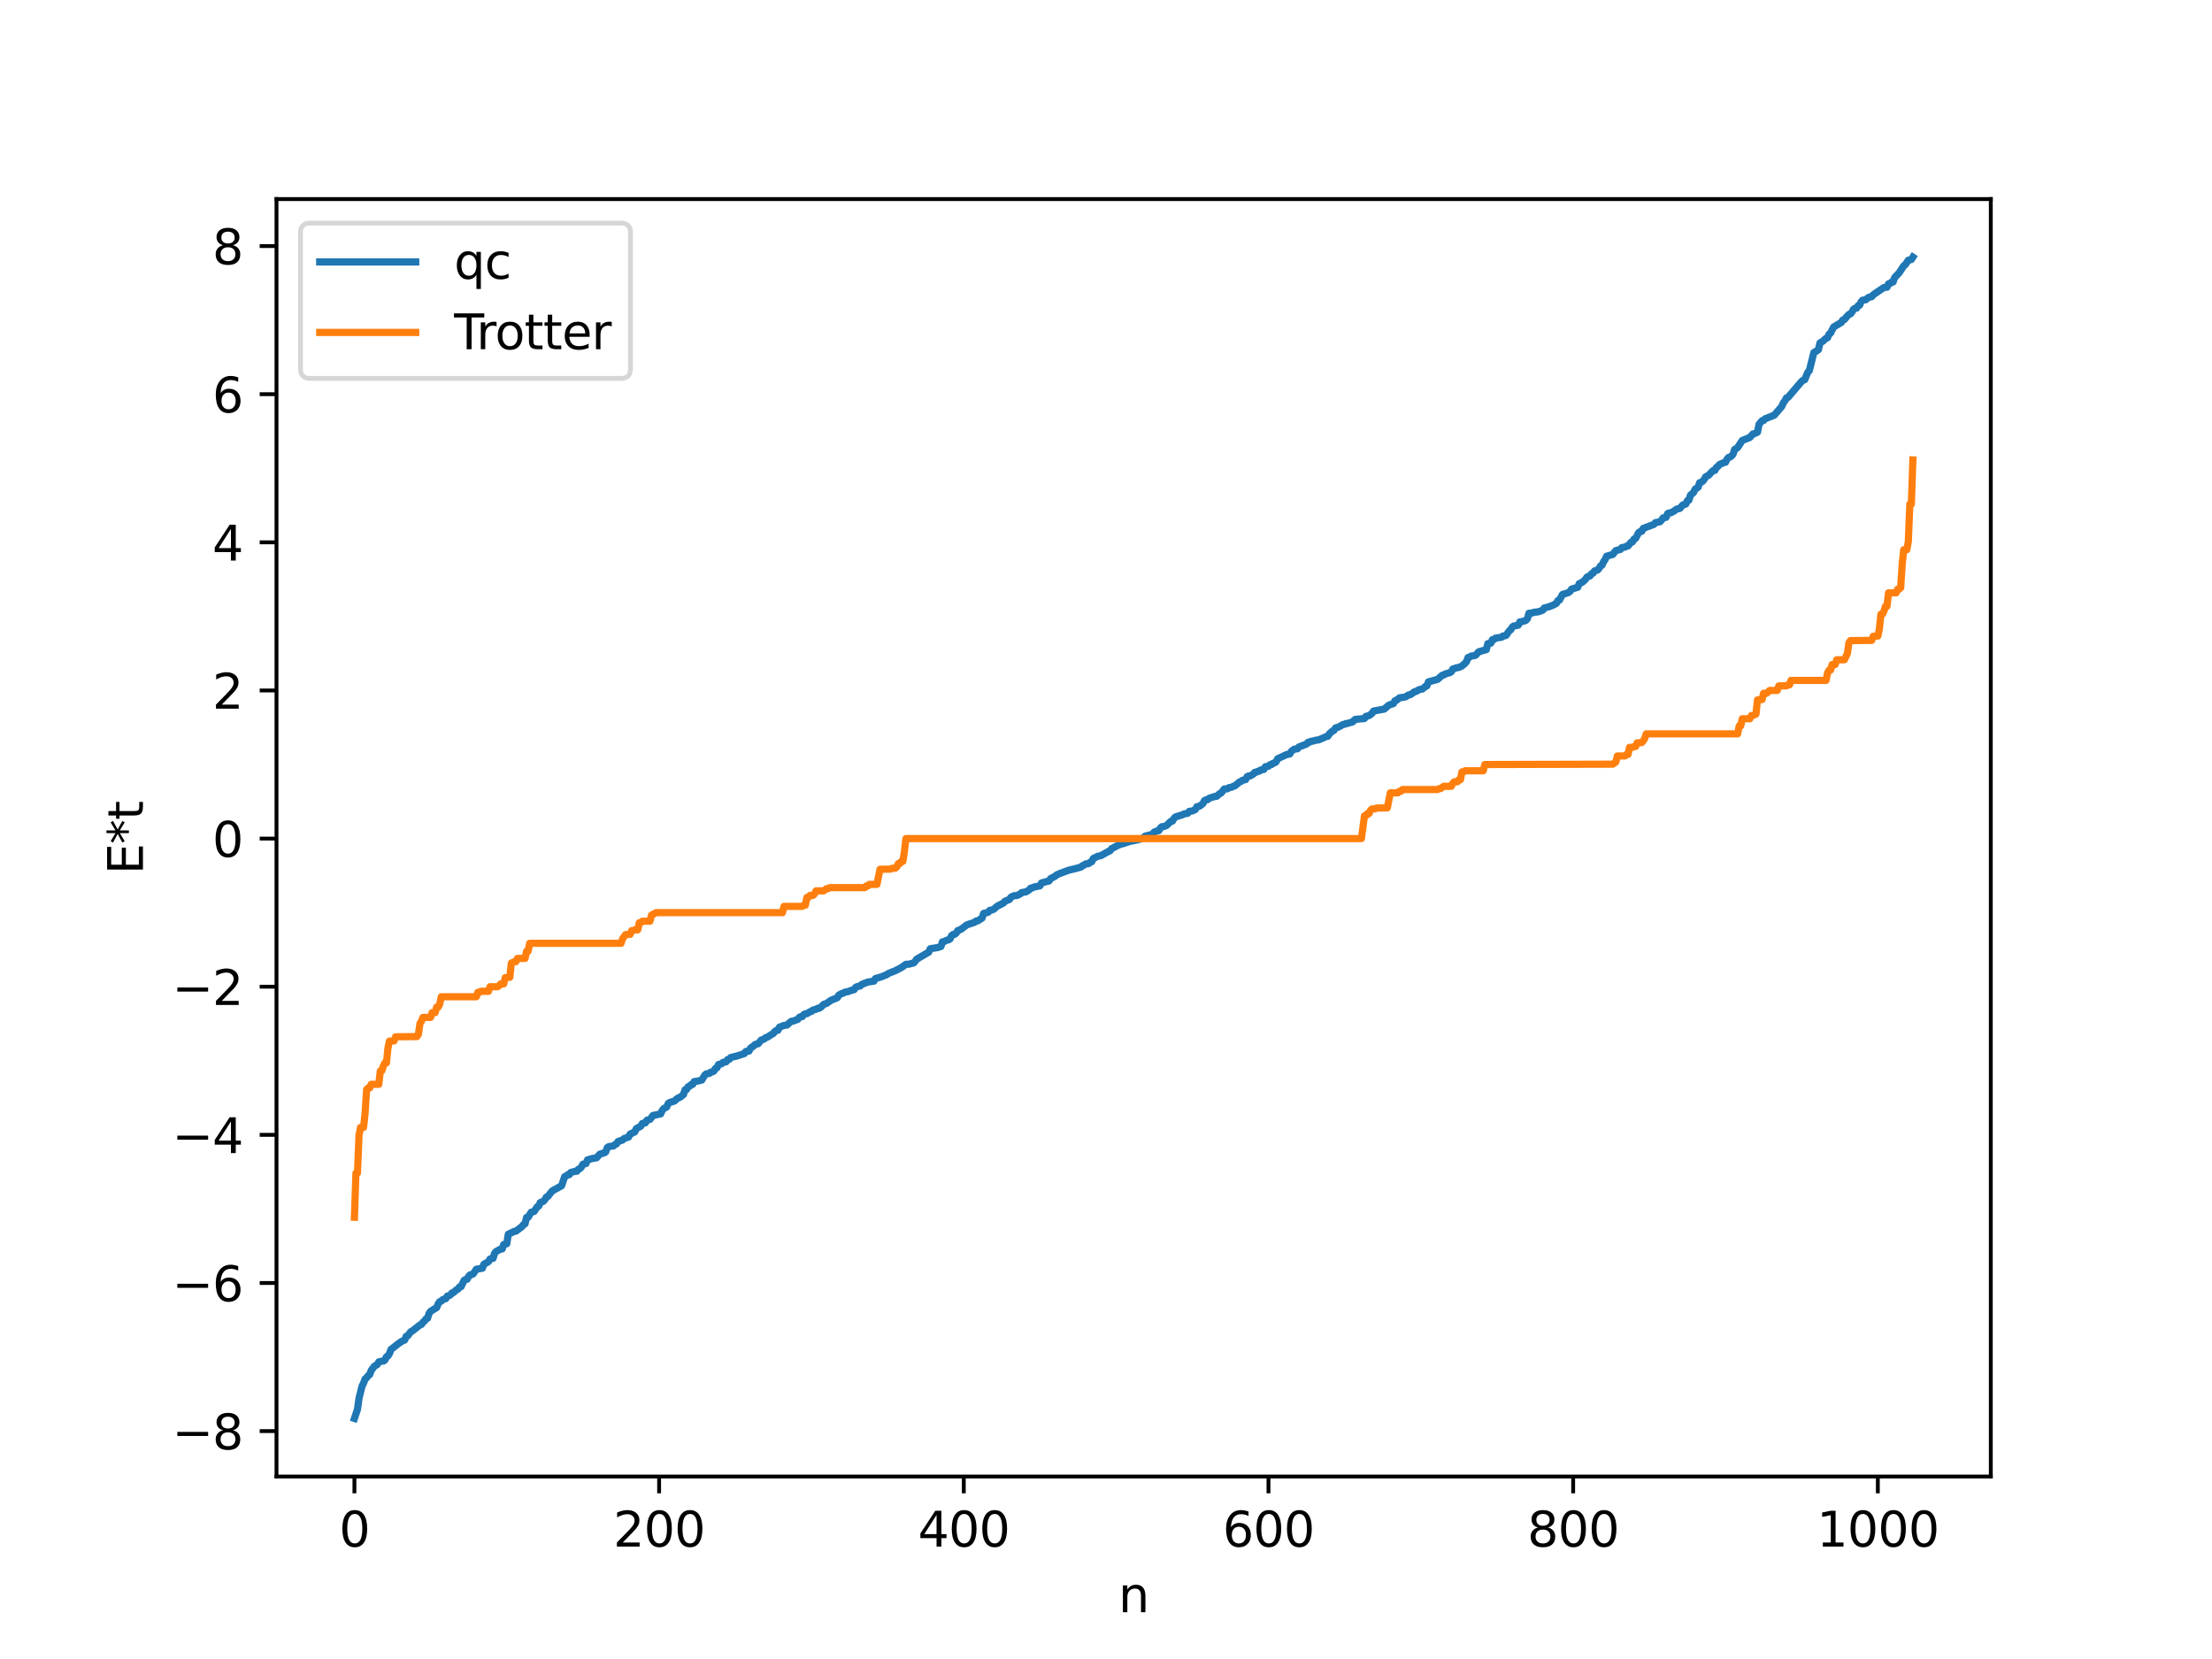 <?xml version="1.0" encoding="utf-8" standalone="no"?>
<!DOCTYPE svg PUBLIC "-//W3C//DTD SVG 1.1//EN"
  "http://www.w3.org/Graphics/SVG/1.1/DTD/svg11.dtd">
<svg xmlns:xlink="http://www.w3.org/1999/xlink" width="460.8pt" height="345.6pt" viewBox="0 0 460.8 345.6" xmlns="http://www.w3.org/2000/svg" version="1.1">
 <defs>
  <style type="text/css">*{stroke-linejoin: round; stroke-linecap: butt}</style>
 </defs>
 <g id="figure_1">
  <g id="patch_1">
   <path d="M 0 345.6 
L 460.8 345.6 
L 460.8 0 
L 0 0 
z
" style="fill: #ffffff"/>
  </g>
  <g id="axes_1">
   <g id="patch_2">
    <path d="M 57.6 307.584 
L 414.72 307.584 
L 414.72 41.472 
L 57.6 41.472 
z
" style="fill: #ffffff"/>
   </g>
   <g id="matplotlib.axis_1">
    <g id="xtick_1">
     <g id="line2d_1">
      <defs>
       <path id="m331a8425f9" d="M 0 0 
L 0 3.5 
" style="stroke: #000000; stroke-width: 0.8"/>
      </defs>
      <g>
       <use xlink:href="#m331a8425f9" x="73.833" y="307.584" style="stroke: #000000; stroke-width: 0.8"/>
      </g>
     </g>
     <g id="text_1">
      <!-- 0 -->
      <g transform="translate(70.651 322.182) scale(0.1 -0.1)">
       <defs>
        <path id="DejaVuSans-30" d="M 2034 4250 
Q 1547 4250 1301 3770 
Q 1056 3291 1056 2328 
Q 1056 1369 1301 889 
Q 1547 409 2034 409 
Q 2525 409 2770 889 
Q 3016 1369 3016 2328 
Q 3016 3291 2770 3770 
Q 2525 4250 2034 4250 
z
M 2034 4750 
Q 2819 4750 3233 4129 
Q 3647 3509 3647 2328 
Q 3647 1150 3233 529 
Q 2819 -91 2034 -91 
Q 1250 -91 836 529 
Q 422 1150 422 2328 
Q 422 3509 836 4129 
Q 1250 4750 2034 4750 
z
" transform="scale(0.016)"/>
       </defs>
       <use xlink:href="#DejaVuSans-30"/>
      </g>
     </g>
    </g>
    <g id="xtick_2">
     <g id="line2d_2">
      <g>
       <use xlink:href="#m331a8425f9" x="137.304" y="307.584" style="stroke: #000000; stroke-width: 0.8"/>
      </g>
     </g>
     <g id="text_2">
      <!-- 200 -->
      <g transform="translate(127.76 322.182) scale(0.1 -0.1)">
       <defs>
        <path id="DejaVuSans-32" d="M 1228 531 
L 3431 531 
L 3431 0 
L 469 0 
L 469 531 
Q 828 903 1448 1529 
Q 2069 2156 2228 2338 
Q 2531 2678 2651 2914 
Q 2772 3150 2772 3378 
Q 2772 3750 2511 3984 
Q 2250 4219 1831 4219 
Q 1534 4219 1204 4116 
Q 875 4013 500 3803 
L 500 4441 
Q 881 4594 1212 4672 
Q 1544 4750 1819 4750 
Q 2544 4750 2975 4387 
Q 3406 4025 3406 3419 
Q 3406 3131 3298 2873 
Q 3191 2616 2906 2266 
Q 2828 2175 2409 1742 
Q 1991 1309 1228 531 
z
" transform="scale(0.016)"/>
       </defs>
       <use xlink:href="#DejaVuSans-32"/>
       <use xlink:href="#DejaVuSans-30" x="63.623"/>
       <use xlink:href="#DejaVuSans-30" x="127.246"/>
      </g>
     </g>
    </g>
    <g id="xtick_3">
     <g id="line2d_3">
      <g>
       <use xlink:href="#m331a8425f9" x="200.775" y="307.584" style="stroke: #000000; stroke-width: 0.8"/>
      </g>
     </g>
     <g id="text_3">
      <!-- 400 -->
      <g transform="translate(191.231 322.182) scale(0.1 -0.1)">
       <defs>
        <path id="DejaVuSans-34" d="M 2419 4116 
L 825 1625 
L 2419 1625 
L 2419 4116 
z
M 2253 4666 
L 3047 4666 
L 3047 1625 
L 3713 1625 
L 3713 1100 
L 3047 1100 
L 3047 0 
L 2419 0 
L 2419 1100 
L 313 1100 
L 313 1709 
L 2253 4666 
z
" transform="scale(0.016)"/>
       </defs>
       <use xlink:href="#DejaVuSans-34"/>
       <use xlink:href="#DejaVuSans-30" x="63.623"/>
       <use xlink:href="#DejaVuSans-30" x="127.246"/>
      </g>
     </g>
    </g>
    <g id="xtick_4">
     <g id="line2d_4">
      <g>
       <use xlink:href="#m331a8425f9" x="264.246" y="307.584" style="stroke: #000000; stroke-width: 0.8"/>
      </g>
     </g>
     <g id="text_4">
      <!-- 600 -->
      <g transform="translate(254.702 322.182) scale(0.1 -0.1)">
       <defs>
        <path id="DejaVuSans-36" d="M 2113 2584 
Q 1688 2584 1439 2293 
Q 1191 2003 1191 1497 
Q 1191 994 1439 701 
Q 1688 409 2113 409 
Q 2538 409 2786 701 
Q 3034 994 3034 1497 
Q 3034 2003 2786 2293 
Q 2538 2584 2113 2584 
z
M 3366 4563 
L 3366 3988 
Q 3128 4100 2886 4159 
Q 2644 4219 2406 4219 
Q 1781 4219 1451 3797 
Q 1122 3375 1075 2522 
Q 1259 2794 1537 2939 
Q 1816 3084 2150 3084 
Q 2853 3084 3261 2657 
Q 3669 2231 3669 1497 
Q 3669 778 3244 343 
Q 2819 -91 2113 -91 
Q 1303 -91 875 529 
Q 447 1150 447 2328 
Q 447 3434 972 4092 
Q 1497 4750 2381 4750 
Q 2619 4750 2861 4703 
Q 3103 4656 3366 4563 
z
" transform="scale(0.016)"/>
       </defs>
       <use xlink:href="#DejaVuSans-36"/>
       <use xlink:href="#DejaVuSans-30" x="63.623"/>
       <use xlink:href="#DejaVuSans-30" x="127.246"/>
      </g>
     </g>
    </g>
    <g id="xtick_5">
     <g id="line2d_5">
      <g>
       <use xlink:href="#m331a8425f9" x="327.717" y="307.584" style="stroke: #000000; stroke-width: 0.8"/>
      </g>
     </g>
     <g id="text_5">
      <!-- 800 -->
      <g transform="translate(318.173 322.182) scale(0.1 -0.1)">
       <defs>
        <path id="DejaVuSans-38" d="M 2034 2216 
Q 1584 2216 1326 1975 
Q 1069 1734 1069 1313 
Q 1069 891 1326 650 
Q 1584 409 2034 409 
Q 2484 409 2743 651 
Q 3003 894 3003 1313 
Q 3003 1734 2745 1975 
Q 2488 2216 2034 2216 
z
M 1403 2484 
Q 997 2584 770 2862 
Q 544 3141 544 3541 
Q 544 4100 942 4425 
Q 1341 4750 2034 4750 
Q 2731 4750 3128 4425 
Q 3525 4100 3525 3541 
Q 3525 3141 3298 2862 
Q 3072 2584 2669 2484 
Q 3125 2378 3379 2068 
Q 3634 1759 3634 1313 
Q 3634 634 3220 271 
Q 2806 -91 2034 -91 
Q 1263 -91 848 271 
Q 434 634 434 1313 
Q 434 1759 690 2068 
Q 947 2378 1403 2484 
z
M 1172 3481 
Q 1172 3119 1398 2916 
Q 1625 2713 2034 2713 
Q 2441 2713 2670 2916 
Q 2900 3119 2900 3481 
Q 2900 3844 2670 4047 
Q 2441 4250 2034 4250 
Q 1625 4250 1398 4047 
Q 1172 3844 1172 3481 
z
" transform="scale(0.016)"/>
       </defs>
       <use xlink:href="#DejaVuSans-38"/>
       <use xlink:href="#DejaVuSans-30" x="63.623"/>
       <use xlink:href="#DejaVuSans-30" x="127.246"/>
      </g>
     </g>
    </g>
    <g id="xtick_6">
     <g id="line2d_6">
      <g>
       <use xlink:href="#m331a8425f9" x="391.188" y="307.584" style="stroke: #000000; stroke-width: 0.8"/>
      </g>
     </g>
     <g id="text_6">
      <!-- 1000 -->
      <g transform="translate(378.463 322.182) scale(0.1 -0.1)">
       <defs>
        <path id="DejaVuSans-31" d="M 794 531 
L 1825 531 
L 1825 4091 
L 703 3866 
L 703 4441 
L 1819 4666 
L 2450 4666 
L 2450 531 
L 3481 531 
L 3481 0 
L 794 0 
L 794 531 
z
" transform="scale(0.016)"/>
       </defs>
       <use xlink:href="#DejaVuSans-31"/>
       <use xlink:href="#DejaVuSans-30" x="63.623"/>
       <use xlink:href="#DejaVuSans-30" x="127.246"/>
       <use xlink:href="#DejaVuSans-30" x="190.869"/>
      </g>
     </g>
    </g>
    <g id="text_7">
     <!-- n -->
     <g transform="translate(232.991 335.861) scale(0.1 -0.1)">
      <defs>
       <path id="DejaVuSans-6e" d="M 3513 2113 
L 3513 0 
L 2938 0 
L 2938 2094 
Q 2938 2591 2744 2837 
Q 2550 3084 2163 3084 
Q 1697 3084 1428 2787 
Q 1159 2491 1159 1978 
L 1159 0 
L 581 0 
L 581 3500 
L 1159 3500 
L 1159 2956 
Q 1366 3272 1645 3428 
Q 1925 3584 2291 3584 
Q 2894 3584 3203 3211 
Q 3513 2838 3513 2113 
z
" transform="scale(0.016)"/>
      </defs>
      <use xlink:href="#DejaVuSans-6e"/>
     </g>
    </g>
   </g>
   <g id="matplotlib.axis_2">
    <g id="ytick_1">
     <g id="line2d_7">
      <defs>
       <path id="m87cfd08408" d="M 0 0 
L -3.5 0 
" style="stroke: #000000; stroke-width: 0.8"/>
      </defs>
      <g>
       <use xlink:href="#m87cfd08408" x="57.6" y="298.126" style="stroke: #000000; stroke-width: 0.8"/>
      </g>
     </g>
     <g id="text_8">
      <!-- −8 -->
      <g transform="translate(35.858 301.925) scale(0.1 -0.1)">
       <defs>
        <path id="DejaVuSans-2212" d="M 678 2272 
L 4684 2272 
L 4684 1741 
L 678 1741 
L 678 2272 
z
" transform="scale(0.016)"/>
       </defs>
       <use xlink:href="#DejaVuSans-2212"/>
       <use xlink:href="#DejaVuSans-38" x="83.789"/>
      </g>
     </g>
    </g>
    <g id="ytick_2">
     <g id="line2d_8">
      <g>
       <use xlink:href="#m87cfd08408" x="57.6" y="267.268" style="stroke: #000000; stroke-width: 0.8"/>
      </g>
     </g>
     <g id="text_9">
      <!-- −6 -->
      <g transform="translate(35.858 271.067) scale(0.1 -0.1)">
       <use xlink:href="#DejaVuSans-2212"/>
       <use xlink:href="#DejaVuSans-36" x="83.789"/>
      </g>
     </g>
    </g>
    <g id="ytick_3">
     <g id="line2d_9">
      <g>
       <use xlink:href="#m87cfd08408" x="57.6" y="236.409" style="stroke: #000000; stroke-width: 0.8"/>
      </g>
     </g>
     <g id="text_10">
      <!-- −4 -->
      <g transform="translate(35.858 240.208) scale(0.1 -0.1)">
       <use xlink:href="#DejaVuSans-2212"/>
       <use xlink:href="#DejaVuSans-34" x="83.789"/>
      </g>
     </g>
    </g>
    <g id="ytick_4">
     <g id="line2d_10">
      <g>
       <use xlink:href="#m87cfd08408" x="57.6" y="205.551" style="stroke: #000000; stroke-width: 0.8"/>
      </g>
     </g>
     <g id="text_11">
      <!-- −2 -->
      <g transform="translate(35.858 209.35) scale(0.1 -0.1)">
       <use xlink:href="#DejaVuSans-2212"/>
       <use xlink:href="#DejaVuSans-32" x="83.789"/>
      </g>
     </g>
    </g>
    <g id="ytick_5">
     <g id="line2d_11">
      <g>
       <use xlink:href="#m87cfd08408" x="57.6" y="174.692" style="stroke: #000000; stroke-width: 0.8"/>
      </g>
     </g>
     <g id="text_12">
      <!-- 0 -->
      <g transform="translate(44.237 178.492) scale(0.1 -0.1)">
       <use xlink:href="#DejaVuSans-30"/>
      </g>
     </g>
    </g>
    <g id="ytick_6">
     <g id="line2d_12">
      <g>
       <use xlink:href="#m87cfd08408" x="57.6" y="143.834" style="stroke: #000000; stroke-width: 0.8"/>
      </g>
     </g>
     <g id="text_13">
      <!-- 2 -->
      <g transform="translate(44.237 147.633) scale(0.1 -0.1)">
       <use xlink:href="#DejaVuSans-32"/>
      </g>
     </g>
    </g>
    <g id="ytick_7">
     <g id="line2d_13">
      <g>
       <use xlink:href="#m87cfd08408" x="57.6" y="112.976" style="stroke: #000000; stroke-width: 0.8"/>
      </g>
     </g>
     <g id="text_14">
      <!-- 4 -->
      <g transform="translate(44.237 116.775) scale(0.1 -0.1)">
       <use xlink:href="#DejaVuSans-34"/>
      </g>
     </g>
    </g>
    <g id="ytick_8">
     <g id="line2d_14">
      <g>
       <use xlink:href="#m87cfd08408" x="57.6" y="82.117" style="stroke: #000000; stroke-width: 0.8"/>
      </g>
     </g>
     <g id="text_15">
      <!-- 6 -->
      <g transform="translate(44.237 85.917) scale(0.1 -0.1)">
       <use xlink:href="#DejaVuSans-36"/>
      </g>
     </g>
    </g>
    <g id="ytick_9">
     <g id="line2d_15">
      <g>
       <use xlink:href="#m87cfd08408" x="57.6" y="51.259" style="stroke: #000000; stroke-width: 0.8"/>
      </g>
     </g>
     <g id="text_16">
      <!-- 8 -->
      <g transform="translate(44.237 55.058) scale(0.1 -0.1)">
       <use xlink:href="#DejaVuSans-38"/>
      </g>
     </g>
    </g>
    <g id="text_17">
     <!-- E*t -->
     <g transform="translate(29.778 182.148) rotate(-90) scale(0.1 -0.1)">
      <defs>
       <path id="DejaVuSans-45" d="M 628 4666 
L 3578 4666 
L 3578 4134 
L 1259 4134 
L 1259 2753 
L 3481 2753 
L 3481 2222 
L 1259 2222 
L 1259 531 
L 3634 531 
L 3634 0 
L 628 0 
L 628 4666 
z
" transform="scale(0.016)"/>
       <path id="DejaVuSans-2a" d="M 3009 3897 
L 1888 3291 
L 3009 2681 
L 2828 2375 
L 1778 3009 
L 1778 1831 
L 1422 1831 
L 1422 3009 
L 372 2375 
L 191 2681 
L 1313 3291 
L 191 3897 
L 372 4206 
L 1422 3572 
L 1422 4750 
L 1778 4750 
L 1778 3572 
L 2828 4206 
L 3009 3897 
z
" transform="scale(0.016)"/>
       <path id="DejaVuSans-74" d="M 1172 4494 
L 1172 3500 
L 2356 3500 
L 2356 3053 
L 1172 3053 
L 1172 1153 
Q 1172 725 1289 603 
Q 1406 481 1766 481 
L 2356 481 
L 2356 0 
L 1766 0 
Q 1100 0 847 248 
Q 594 497 594 1153 
L 594 3053 
L 172 3053 
L 172 3500 
L 594 3500 
L 594 4494 
L 1172 4494 
z
" transform="scale(0.016)"/>
      </defs>
      <use xlink:href="#DejaVuSans-45"/>
      <use xlink:href="#DejaVuSans-2a" x="63.184"/>
      <use xlink:href="#DejaVuSans-74" x="113.184"/>
     </g>
    </g>
   </g>
   <g id="line2d_16">
    <path d="M 73.833 295.488 
L 74.467 293.596 
L 74.785 291.306 
L 75.42 288.748 
L 75.737 288.132 
L 76.054 287.258 
L 76.372 287.024 
L 76.689 286.583 
L 77.006 286.356 
L 77.324 285.498 
L 77.958 284.642 
L 78.593 284.249 
L 78.91 283.701 
L 79.545 283.554 
L 79.862 283.537 
L 80.18 283.325 
L 80.497 282.657 
L 80.815 282.481 
L 81.132 281.972 
L 81.449 281.119 
L 83.036 279.873 
L 83.671 279.433 
L 84.305 279.147 
L 84.623 278.374 
L 84.94 278.272 
L 85.575 277.419 
L 85.892 277.27 
L 87.479 276.016 
L 87.796 275.904 
L 88.114 275.448 
L 88.431 275.205 
L 88.748 274.75 
L 89.066 274.625 
L 89.383 273.624 
L 89.7 273.169 
L 90.97 272.388 
L 91.287 271.6 
L 91.605 271.16 
L 91.922 271.053 
L 92.239 270.727 
L 92.874 270.526 
L 93.191 269.984 
L 93.509 269.927 
L 93.826 269.751 
L 94.143 269.344 
L 94.461 269.257 
L 95.096 268.689 
L 95.413 268.541 
L 95.73 268.087 
L 96.048 268.041 
L 96.682 266.721 
L 97 266.523 
L 97.317 266.492 
L 97.634 265.88 
L 97.952 265.558 
L 98.269 265.517 
L 98.586 265.357 
L 99.221 264.409 
L 100.491 264.199 
L 100.808 263.37 
L 101.76 262.831 
L 102.077 262.272 
L 102.712 262.145 
L 103.029 261.096 
L 103.347 260.712 
L 104.299 260.206 
L 104.616 260.18 
L 104.934 259.249 
L 105.568 259.092 
L 105.886 257.11 
L 107.155 256.506 
L 107.472 256.481 
L 108.742 255.51 
L 109.059 255.091 
L 109.377 254.937 
L 109.694 253.611 
L 110.011 253.584 
L 110.646 252.533 
L 111.281 252.364 
L 111.915 251.391 
L 112.233 251.24 
L 112.55 250.521 
L 113.185 250.264 
L 113.502 249.913 
L 113.82 249.378 
L 114.137 249.245 
L 114.772 248.413 
L 115.089 248.064 
L 116.993 247.011 
L 117.628 245.124 
L 117.945 244.989 
L 118.262 244.716 
L 118.58 244.702 
L 118.897 244.249 
L 119.849 243.999 
L 120.167 243.986 
L 120.484 243.585 
L 120.801 243.447 
L 121.119 243.109 
L 121.436 242.524 
L 122.071 242.395 
L 122.388 241.629 
L 123.34 241.351 
L 124.292 241.187 
L 124.927 240.454 
L 125.562 240.24 
L 125.879 240.176 
L 126.196 239.943 
L 126.514 239.063 
L 126.831 238.858 
L 127.783 238.727 
L 128.1 238.434 
L 128.418 238.314 
L 128.735 237.808 
L 129.687 237.487 
L 130.005 237.179 
L 130.957 236.858 
L 131.274 236.246 
L 132.226 235.8 
L 132.543 235.123 
L 133.496 234.596 
L 133.813 234.037 
L 134.448 233.912 
L 134.765 233.367 
L 135.4 233.195 
L 136.034 232.375 
L 137.621 232.047 
L 137.939 231.337 
L 138.256 230.945 
L 138.891 230.598 
L 139.208 229.875 
L 139.525 229.667 
L 140.477 229.381 
L 141.112 228.821 
L 141.747 228.515 
L 142.381 228.016 
L 142.699 227.031 
L 143.016 226.975 
L 143.334 226.391 
L 143.651 226.285 
L 143.968 225.959 
L 144.286 225.899 
L 144.603 225.314 
L 145.238 225.226 
L 146.19 225.002 
L 146.824 223.963 
L 147.142 223.704 
L 147.777 223.603 
L 148.094 223.327 
L 148.411 223.289 
L 148.729 223.106 
L 149.046 222.57 
L 149.363 222.442 
L 149.681 221.748 
L 150.315 221.61 
L 150.633 221.305 
L 151.267 221.197 
L 151.585 220.721 
L 151.902 220.695 
L 152.22 220.3 
L 153.489 219.994 
L 155.076 219.475 
L 155.393 219.027 
L 156.028 218.959 
L 156.345 218.349 
L 156.98 217.909 
L 157.297 217.593 
L 157.932 217.428 
L 158.567 216.672 
L 159.201 216.442 
L 159.519 216.157 
L 159.836 216.069 
L 160.788 215.455 
L 161.105 215.286 
L 161.423 214.862 
L 161.74 214.65 
L 162.058 214.626 
L 162.375 213.978 
L 163.327 213.613 
L 163.962 213.529 
L 164.596 212.941 
L 164.914 212.737 
L 165.231 212.708 
L 165.866 212.458 
L 166.183 212.37 
L 166.5 211.948 
L 166.818 211.784 
L 167.135 211.777 
L 167.453 211.335 
L 167.77 211.189 
L 168.087 211.165 
L 168.722 210.767 
L 169.039 210.692 
L 169.357 210.411 
L 169.991 210.265 
L 170.309 210.046 
L 170.626 210.044 
L 170.943 209.867 
L 171.578 209.232 
L 172.213 209.015 
L 173.165 208.345 
L 174.117 207.975 
L 174.434 207.831 
L 174.752 207.285 
L 175.386 206.955 
L 175.704 206.879 
L 176.021 206.676 
L 176.656 206.577 
L 177.291 206.326 
L 177.925 206.165 
L 178.243 205.679 
L 178.56 205.533 
L 179.195 205.393 
L 179.512 205.069 
L 180.781 204.585 
L 182.051 204.391 
L 182.368 203.849 
L 183.638 203.484 
L 184.272 203.21 
L 184.59 203.1 
L 185.224 202.72 
L 186.494 202.227 
L 187.763 201.567 
L 188.715 200.884 
L 189.35 200.852 
L 189.985 200.684 
L 190.302 200.614 
L 190.62 200.312 
L 190.937 199.831 
L 193.476 198.337 
L 193.793 197.639 
L 195.38 197.382 
L 196.015 197.171 
L 196.332 196.193 
L 196.649 196.154 
L 197.284 195.839 
L 197.601 195.792 
L 197.919 195.576 
L 198.236 194.899 
L 198.553 194.662 
L 198.871 194.637 
L 199.188 194.394 
L 199.505 193.857 
L 200.14 193.63 
L 201.41 192.665 
L 202.996 192.142 
L 203.314 191.875 
L 203.631 191.854 
L 204.583 191.252 
L 204.9 190.288 
L 205.853 190.042 
L 206.17 189.651 
L 206.805 189.516 
L 207.122 189.318 
L 207.757 188.762 
L 209.026 188.126 
L 209.343 187.759 
L 210.296 187.362 
L 210.613 186.884 
L 211.248 186.589 
L 211.882 186.549 
L 212.517 186.228 
L 212.834 185.945 
L 213.786 185.777 
L 214.421 185.358 
L 214.739 184.995 
L 215.056 184.979 
L 215.373 184.794 
L 216.643 184.53 
L 216.96 183.94 
L 217.912 183.668 
L 218.547 183.51 
L 218.864 183.026 
L 219.816 182.526 
L 220.134 182.247 
L 220.768 181.969 
L 222.672 181.268 
L 223.942 180.971 
L 225.211 180.611 
L 225.529 180.317 
L 225.846 180.217 
L 226.163 179.969 
L 226.798 179.901 
L 227.115 179.594 
L 227.433 179.51 
L 227.75 178.837 
L 228.385 178.528 
L 228.702 178.373 
L 229.337 178.248 
L 230.924 177.358 
L 231.241 177.241 
L 231.558 176.792 
L 233.145 175.979 
L 234.097 175.703 
L 235.367 175.282 
L 236.953 174.963 
L 237.905 174.675 
L 238.223 174.494 
L 238.54 174.181 
L 240.127 173.781 
L 240.444 173.328 
L 241.079 173.091 
L 241.396 173.044 
L 241.714 172.52 
L 242.031 172.216 
L 242.348 172.21 
L 242.983 171.982 
L 243.935 171.084 
L 244.253 171.041 
L 244.57 170.481 
L 244.887 170.175 
L 246.157 169.793 
L 246.791 169.523 
L 247.426 169.427 
L 247.743 169.018 
L 248.378 168.932 
L 249.013 168.637 
L 249.33 168.055 
L 249.965 167.899 
L 250.6 167.385 
L 250.917 166.776 
L 251.234 166.618 
L 251.552 166.588 
L 251.869 166.309 
L 252.504 166.092 
L 253.139 165.895 
L 253.456 165.884 
L 254.091 165.318 
L 254.408 165.175 
L 255.043 164.35 
L 255.677 164.329 
L 255.995 164.085 
L 256.629 163.979 
L 256.947 163.773 
L 257.264 163.703 
L 258.216 162.89 
L 258.534 162.786 
L 258.851 162.539 
L 259.486 162.412 
L 259.803 161.783 
L 260.12 161.639 
L 260.438 161.635 
L 261.072 161.262 
L 261.39 160.89 
L 261.707 160.869 
L 262.024 160.675 
L 262.342 160.646 
L 262.659 160.387 
L 263.294 160.279 
L 263.611 159.717 
L 264.246 159.619 
L 264.563 159.3 
L 264.881 159.267 
L 265.198 158.997 
L 265.515 158.922 
L 265.833 158.713 
L 266.15 158.068 
L 268.054 157.17 
L 268.689 157.07 
L 269.006 156.514 
L 269.641 156.059 
L 270.276 155.989 
L 270.593 155.601 
L 272.18 154.996 
L 272.497 154.622 
L 272.815 154.613 
L 273.132 154.41 
L 273.449 154.402 
L 274.084 154.207 
L 274.719 154.125 
L 276.305 153.437 
L 276.623 153.371 
L 276.94 152.837 
L 277.575 152.305 
L 277.892 152.149 
L 278.21 151.64 
L 278.844 151.458 
L 279.479 151.096 
L 279.796 150.913 
L 280.114 150.88 
L 280.431 150.714 
L 280.748 150.703 
L 281.383 150.487 
L 281.7 150.426 
L 282.335 149.854 
L 283.605 149.738 
L 284.239 149.684 
L 284.557 149.227 
L 285.191 149.083 
L 285.826 148.607 
L 286.143 148.125 
L 288.365 147.712 
L 289.317 146.891 
L 290.269 146.573 
L 290.586 145.986 
L 290.904 145.885 
L 291.539 145.383 
L 292.808 145.174 
L 293.443 144.754 
L 293.76 144.736 
L 294.395 144.307 
L 294.712 144.076 
L 295.029 144.027 
L 295.664 143.64 
L 296.299 143.536 
L 296.934 143.007 
L 297.251 142.874 
L 297.568 142.043 
L 299.472 141.528 
L 300.424 140.676 
L 300.742 140.625 
L 301.059 140.396 
L 302.011 140.137 
L 302.329 139.941 
L 302.646 139.364 
L 302.963 139.309 
L 303.281 139.134 
L 303.915 139.036 
L 304.55 138.738 
L 305.185 138.196 
L 305.502 137.811 
L 305.82 136.968 
L 306.137 136.91 
L 306.454 136.672 
L 307.089 136.585 
L 307.406 136.486 
L 308.041 135.779 
L 309.628 135.336 
L 309.945 134.078 
L 310.58 133.976 
L 310.897 133.245 
L 311.215 133.222 
L 311.532 132.94 
L 312.801 132.744 
L 313.119 132.473 
L 313.436 132.47 
L 313.753 132.353 
L 314.388 131.423 
L 314.705 131.204 
L 315.023 130.644 
L 315.34 130.407 
L 315.975 130.307 
L 316.292 130.222 
L 316.61 129.547 
L 317.244 129.45 
L 317.879 129.227 
L 318.196 128.862 
L 318.514 127.748 
L 319.148 127.721 
L 319.466 127.555 
L 320.418 127.459 
L 321.37 127.124 
L 321.687 126.662 
L 322.639 126.411 
L 323.591 126.04 
L 324.226 125.682 
L 324.543 125.097 
L 324.861 125.02 
L 325.496 123.833 
L 326.448 123.548 
L 326.765 123.426 
L 327.082 123.185 
L 327.4 122.71 
L 328.669 122.341 
L 328.986 121.576 
L 329.621 121.288 
L 330.256 120.728 
L 330.573 120.245 
L 330.891 120.059 
L 331.208 120.005 
L 331.525 119.538 
L 331.843 119.418 
L 332.16 118.938 
L 332.795 118.755 
L 333.112 118.403 
L 333.429 117.878 
L 333.747 117.721 
L 334.064 117.002 
L 334.381 116.569 
L 334.699 115.864 
L 335.968 115.505 
L 336.603 114.703 
L 337.555 114.46 
L 337.872 114.068 
L 338.507 113.98 
L 338.824 113.772 
L 339.142 113.74 
L 339.777 112.957 
L 340.094 112.87 
L 340.411 112.285 
L 340.729 112.165 
L 341.363 110.956 
L 341.681 110.741 
L 341.998 110.701 
L 342.315 110.072 
L 344.537 109.24 
L 344.854 108.876 
L 345.806 108.686 
L 346.124 108.369 
L 346.441 107.891 
L 347.076 107.768 
L 347.393 107.003 
L 347.71 106.851 
L 348.028 106.829 
L 348.662 106.515 
L 349.297 106.048 
L 349.932 105.922 
L 350.567 105.189 
L 351.201 104.986 
L 351.519 104.28 
L 351.836 104.191 
L 352.153 103.152 
L 352.788 102.612 
L 353.105 101.927 
L 353.74 101.504 
L 354.058 100.562 
L 354.375 100.474 
L 354.692 100.25 
L 355.01 99.875 
L 355.327 99.324 
L 355.962 98.986 
L 356.596 98.291 
L 356.914 98.015 
L 357.231 97.999 
L 357.548 97.39 
L 357.866 97.179 
L 358.183 96.775 
L 359.135 96.358 
L 359.453 96.302 
L 359.77 95.663 
L 360.087 95.286 
L 360.405 95.216 
L 360.722 94.979 
L 361.039 94.592 
L 361.357 93.61 
L 361.674 93.48 
L 361.991 93.209 
L 362.943 91.758 
L 364.53 91.123 
L 365.165 90.402 
L 365.482 90.339 
L 366.117 90.035 
L 366.434 88.389 
L 367.069 87.641 
L 367.386 87.597 
L 367.704 87.236 
L 369.608 86.491 
L 371.195 84.641 
L 371.512 83.899 
L 371.829 83.509 
L 372.147 82.884 
L 372.464 82.793 
L 375.32 79.451 
L 375.638 79.184 
L 375.955 79.107 
L 376.59 77.55 
L 376.907 77.244 
L 377.859 73.438 
L 378.494 73.079 
L 378.811 72.842 
L 379.129 71.445 
L 379.763 71.055 
L 380.398 70.472 
L 380.715 70.359 
L 381.033 69.607 
L 381.35 69.375 
L 381.985 68.123 
L 383.572 67.174 
L 383.889 66.66 
L 384.206 66.579 
L 384.841 65.817 
L 385.158 65.501 
L 385.476 65.39 
L 385.793 65.03 
L 386.11 64.436 
L 386.428 64.22 
L 386.745 64.204 
L 387.062 63.693 
L 387.38 63.585 
L 387.697 62.881 
L 388.015 62.54 
L 388.649 62.443 
L 389.284 61.937 
L 389.919 61.802 
L 390.236 61.407 
L 390.871 60.969 
L 392.458 59.893 
L 393.092 59.836 
L 393.41 59.123 
L 393.727 59.074 
L 394.044 58.765 
L 394.362 58.744 
L 394.679 57.835 
L 395.631 56.826 
L 396.583 55.374 
L 396.9 55.143 
L 397.535 54.216 
L 398.17 54.059 
L 398.487 53.568 
L 398.487 53.568 
" clip-path="url(#p0f4aa4c5c9)" style="fill: none; stroke: #1f77b4; stroke-width: 1.5; stroke-linecap: square"/>
   </g>
   <g id="line2d_17">
    <path d="M 73.833 253.573 
L 74.15 244.368 
L 74.467 244.368 
L 74.785 236.5 
L 75.102 234.866 
L 75.737 234.866 
L 76.054 231.922 
L 76.372 226.953 
L 76.689 226.648 
L 77.006 226.648 
L 77.324 225.879 
L 78.91 225.879 
L 79.228 223.075 
L 79.545 223.075 
L 79.862 222.06 
L 80.18 221.433 
L 80.497 221.433 
L 80.815 218.333 
L 81.132 216.873 
L 82.084 216.848 
L 82.401 215.985 
L 86.844 215.936 
L 87.162 215.463 
L 87.479 213.216 
L 87.796 212.72 
L 88.114 211.942 
L 89.7 211.942 
L 90.018 210.948 
L 90.653 210.948 
L 90.97 209.794 
L 91.287 209.794 
L 91.605 209.192 
L 91.922 207.646 
L 99.221 207.646 
L 99.539 206.724 
L 99.856 206.724 
L 100.173 206.506 
L 101.76 206.506 
L 102.077 205.551 
L 103.664 205.551 
L 103.981 205.335 
L 104.299 204.963 
L 104.934 204.963 
L 105.251 203.653 
L 106.203 203.587 
L 106.52 200.63 
L 107.155 200.338 
L 107.472 200.338 
L 107.79 199.657 
L 109.377 199.657 
L 109.694 198.163 
L 110.011 198.163 
L 110.329 196.513 
L 129.37 196.513 
L 129.687 195.575 
L 130.322 194.693 
L 131.274 194.636 
L 131.591 193.869 
L 131.909 193.869 
L 132.226 193.694 
L 132.861 193.694 
L 133.178 192.217 
L 133.496 192.217 
L 133.813 191.907 
L 135.4 191.907 
L 135.717 190.648 
L 136.669 190.122 
L 163.01 190.122 
L 163.327 188.814 
L 167.135 188.814 
L 167.453 188.575 
L 167.77 188.575 
L 168.087 186.957 
L 168.405 186.957 
L 168.722 186.526 
L 169.357 186.526 
L 169.674 186.247 
L 169.991 185.579 
L 171.578 185.579 
L 172.213 185.109 
L 172.53 185.109 
L 172.848 184.909 
L 180.147 184.909 
L 180.464 184.565 
L 180.781 184.565 
L 181.099 184.228 
L 182.686 184.228 
L 183.32 181.083 
L 185.542 181.055 
L 185.859 180.873 
L 186.494 180.873 
L 186.811 180.597 
L 187.129 179.905 
L 187.446 179.905 
L 187.763 179.437 
L 188.081 179.437 
L 188.398 177.481 
L 188.715 174.692 
L 283.605 174.692 
L 284.239 169.948 
L 284.557 169.948 
L 284.874 169.48 
L 285.191 169.48 
L 285.509 168.788 
L 285.826 168.512 
L 286.461 168.512 
L 286.778 168.33 
L 289 168.302 
L 289.634 165.157 
L 291.221 165.157 
L 291.539 164.82 
L 291.856 164.82 
L 292.173 164.476 
L 299.472 164.476 
L 299.79 164.276 
L 300.107 164.276 
L 300.742 163.806 
L 302.329 163.806 
L 302.646 163.138 
L 302.963 162.859 
L 303.598 162.859 
L 303.915 162.428 
L 304.233 162.428 
L 304.55 160.81 
L 304.867 160.81 
L 305.185 160.571 
L 308.993 160.571 
L 309.31 159.263 
L 335.968 159.192 
L 336.603 158.737 
L 336.92 157.478 
L 338.507 157.478 
L 338.824 157.168 
L 339.142 157.168 
L 339.459 155.691 
L 340.094 155.691 
L 340.411 155.516 
L 340.729 155.516 
L 341.046 154.749 
L 341.998 154.692 
L 342.315 154.351 
L 342.633 153.81 
L 342.95 152.872 
L 361.991 152.872 
L 362.309 151.222 
L 362.626 151.222 
L 362.943 149.728 
L 364.53 149.728 
L 364.848 149.047 
L 365.165 149.047 
L 365.8 148.755 
L 366.117 145.798 
L 367.069 145.732 
L 367.386 144.422 
L 368.021 144.422 
L 368.656 143.834 
L 370.243 143.834 
L 370.56 142.879 
L 372.147 142.879 
L 372.464 142.661 
L 372.781 142.661 
L 373.099 141.739 
L 380.398 141.739 
L 380.715 140.193 
L 381.033 139.591 
L 381.35 139.591 
L 381.667 138.437 
L 382.302 138.437 
L 382.62 137.443 
L 384.206 137.443 
L 384.841 136.169 
L 385.158 133.922 
L 385.476 133.449 
L 389.919 133.4 
L 390.236 132.537 
L 391.188 132.512 
L 391.505 131.052 
L 391.823 127.952 
L 392.14 127.952 
L 392.458 127.325 
L 392.775 126.31 
L 393.092 126.31 
L 393.41 123.506 
L 394.996 123.506 
L 395.314 122.737 
L 395.631 122.737 
L 395.948 122.432 
L 396.266 117.463 
L 396.583 114.519 
L 397.218 114.519 
L 397.535 112.885 
L 397.853 105.017 
L 398.17 105.017 
L 398.487 95.812 
L 398.487 95.812 
" clip-path="url(#p0f4aa4c5c9)" style="fill: none; stroke: #ff7f0e; stroke-width: 1.5; stroke-linecap: square"/>
   </g>
   <g id="patch_3">
    <path d="M 57.6 307.584 
L 57.6 41.472 
" style="fill: none; stroke: #000000; stroke-width: 0.8; stroke-linejoin: miter; stroke-linecap: square"/>
   </g>
   <g id="patch_4">
    <path d="M 414.72 307.584 
L 414.72 41.472 
" style="fill: none; stroke: #000000; stroke-width: 0.8; stroke-linejoin: miter; stroke-linecap: square"/>
   </g>
   <g id="patch_5">
    <path d="M 57.6 307.584 
L 414.72 307.584 
" style="fill: none; stroke: #000000; stroke-width: 0.8; stroke-linejoin: miter; stroke-linecap: square"/>
   </g>
   <g id="patch_6">
    <path d="M 57.6 41.472 
L 414.72 41.472 
" style="fill: none; stroke: #000000; stroke-width: 0.8; stroke-linejoin: miter; stroke-linecap: square"/>
   </g>
   <g id="legend_1">
    <g id="patch_7">
     <path d="M 64.6 78.828 
L 129.342 78.828 
Q 131.342 78.828 131.342 76.828 
L 131.342 48.472 
Q 131.342 46.472 129.342 46.472 
L 64.6 46.472 
Q 62.6 46.472 62.6 48.472 
L 62.6 76.828 
Q 62.6 78.828 64.6 78.828 
z
" style="fill: #ffffff; opacity: 0.8; stroke: #cccccc; stroke-linejoin: miter"/>
    </g>
    <g id="line2d_18">
     <path d="M 66.6 54.57 
L 76.6 54.57 
L 86.6 54.57 
" style="fill: none; stroke: #1f77b4; stroke-width: 1.5; stroke-linecap: square"/>
    </g>
    <g id="text_18">
     <!-- qc -->
     <g transform="translate(94.6 58.07) scale(0.1 -0.1)">
      <defs>
       <path id="DejaVuSans-71" d="M 947 1747 
Q 947 1113 1208 752 
Q 1469 391 1925 391 
Q 2381 391 2643 752 
Q 2906 1113 2906 1747 
Q 2906 2381 2643 2742 
Q 2381 3103 1925 3103 
Q 1469 3103 1208 2742 
Q 947 2381 947 1747 
z
M 2906 525 
Q 2725 213 2448 61 
Q 2172 -91 1784 -91 
Q 1150 -91 751 415 
Q 353 922 353 1747 
Q 353 2572 751 3078 
Q 1150 3584 1784 3584 
Q 2172 3584 2448 3432 
Q 2725 3281 2906 2969 
L 2906 3500 
L 3481 3500 
L 3481 -1331 
L 2906 -1331 
L 2906 525 
z
" transform="scale(0.016)"/>
       <path id="DejaVuSans-63" d="M 3122 3366 
L 3122 2828 
Q 2878 2963 2633 3030 
Q 2388 3097 2138 3097 
Q 1578 3097 1268 2742 
Q 959 2388 959 1747 
Q 959 1106 1268 751 
Q 1578 397 2138 397 
Q 2388 397 2633 464 
Q 2878 531 3122 666 
L 3122 134 
Q 2881 22 2623 -34 
Q 2366 -91 2075 -91 
Q 1284 -91 818 406 
Q 353 903 353 1747 
Q 353 2603 823 3093 
Q 1294 3584 2113 3584 
Q 2378 3584 2631 3529 
Q 2884 3475 3122 3366 
z
" transform="scale(0.016)"/>
      </defs>
      <use xlink:href="#DejaVuSans-71"/>
      <use xlink:href="#DejaVuSans-63" x="63.477"/>
     </g>
    </g>
    <g id="line2d_19">
     <path d="M 66.6 69.249 
L 76.6 69.249 
L 86.6 69.249 
" style="fill: none; stroke: #ff7f0e; stroke-width: 1.5; stroke-linecap: square"/>
    </g>
    <g id="text_19">
     <!-- Trotter -->
     <g transform="translate(94.6 72.749) scale(0.1 -0.1)">
      <defs>
       <path id="DejaVuSans-54" d="M -19 4666 
L 3928 4666 
L 3928 4134 
L 2272 4134 
L 2272 0 
L 1638 0 
L 1638 4134 
L -19 4134 
L -19 4666 
z
" transform="scale(0.016)"/>
       <path id="DejaVuSans-72" d="M 2631 2963 
Q 2534 3019 2420 3045 
Q 2306 3072 2169 3072 
Q 1681 3072 1420 2755 
Q 1159 2438 1159 1844 
L 1159 0 
L 581 0 
L 581 3500 
L 1159 3500 
L 1159 2956 
Q 1341 3275 1631 3429 
Q 1922 3584 2338 3584 
Q 2397 3584 2469 3576 
Q 2541 3569 2628 3553 
L 2631 2963 
z
" transform="scale(0.016)"/>
       <path id="DejaVuSans-6f" d="M 1959 3097 
Q 1497 3097 1228 2736 
Q 959 2375 959 1747 
Q 959 1119 1226 758 
Q 1494 397 1959 397 
Q 2419 397 2687 759 
Q 2956 1122 2956 1747 
Q 2956 2369 2687 2733 
Q 2419 3097 1959 3097 
z
M 1959 3584 
Q 2709 3584 3137 3096 
Q 3566 2609 3566 1747 
Q 3566 888 3137 398 
Q 2709 -91 1959 -91 
Q 1206 -91 779 398 
Q 353 888 353 1747 
Q 353 2609 779 3096 
Q 1206 3584 1959 3584 
z
" transform="scale(0.016)"/>
       <path id="DejaVuSans-65" d="M 3597 1894 
L 3597 1613 
L 953 1613 
Q 991 1019 1311 708 
Q 1631 397 2203 397 
Q 2534 397 2845 478 
Q 3156 559 3463 722 
L 3463 178 
Q 3153 47 2828 -22 
Q 2503 -91 2169 -91 
Q 1331 -91 842 396 
Q 353 884 353 1716 
Q 353 2575 817 3079 
Q 1281 3584 2069 3584 
Q 2775 3584 3186 3129 
Q 3597 2675 3597 1894 
z
M 3022 2063 
Q 3016 2534 2758 2815 
Q 2500 3097 2075 3097 
Q 1594 3097 1305 2825 
Q 1016 2553 972 2059 
L 3022 2063 
z
" transform="scale(0.016)"/>
      </defs>
      <use xlink:href="#DejaVuSans-54"/>
      <use xlink:href="#DejaVuSans-72" x="46.334"/>
      <use xlink:href="#DejaVuSans-6f" x="85.197"/>
      <use xlink:href="#DejaVuSans-74" x="146.379"/>
      <use xlink:href="#DejaVuSans-74" x="185.588"/>
      <use xlink:href="#DejaVuSans-65" x="224.797"/>
      <use xlink:href="#DejaVuSans-72" x="286.32"/>
     </g>
    </g>
   </g>
  </g>
 </g>
 <defs>
  <clipPath id="p0f4aa4c5c9">
   <rect x="57.6" y="41.472" width="357.12" height="266.112"/>
  </clipPath>
 </defs>
</svg>
